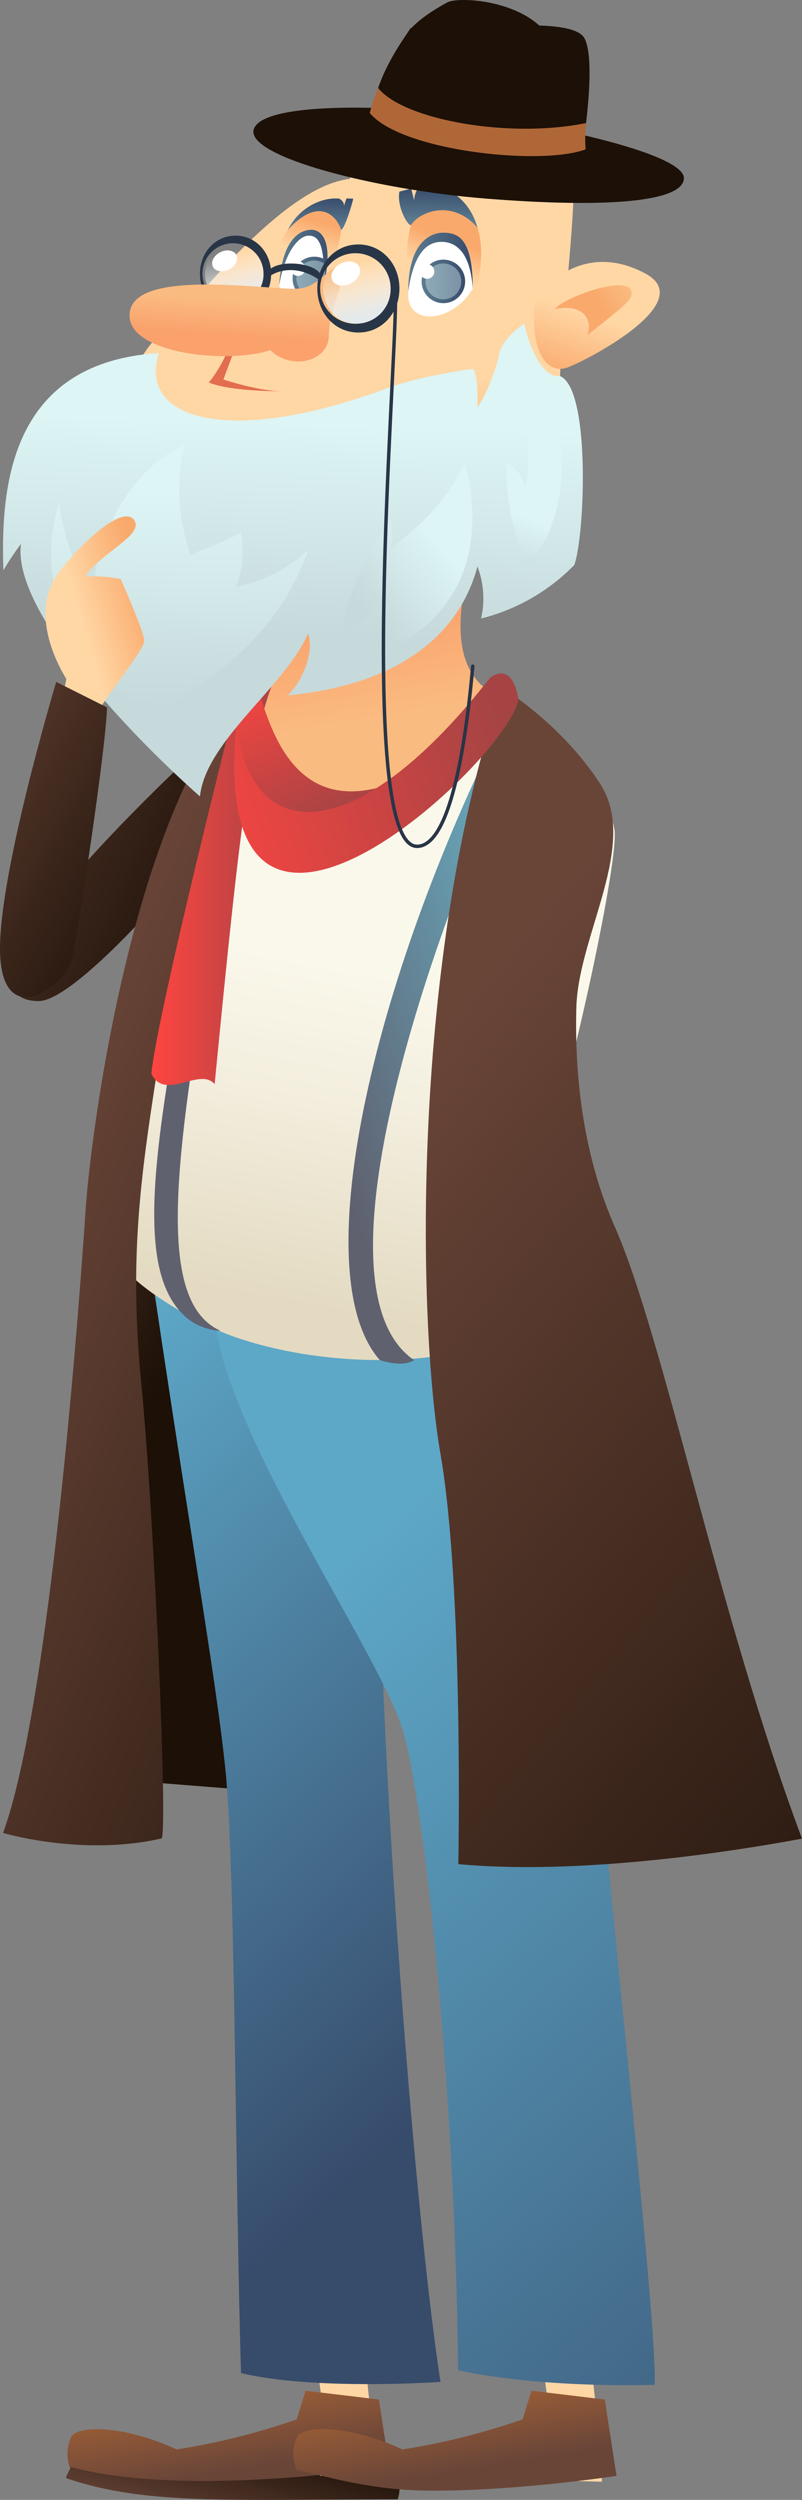 <svg xmlns="http://www.w3.org/2000/svg" xmlns:xlink="http://www.w3.org/1999/xlink" width="213.253" height="664.13" viewBox="0 0 213.253 664.13">
  <rect x="0" y="0" width="213.253" height="664.13" fill="#808080" stroke="none"/>
  <defs>
    <linearGradient id="linear-gradient" x1="-0.104" y1="-0.341" x2="0.27" y2="0.483" gradientUnits="objectBoundingBox">
      <stop offset="0" stop-color="#694538"/>
      <stop offset="1" stop-color="#1c1007"/>
    </linearGradient>
    <linearGradient id="linear-gradient-2" x1="0.492" y1="0.72" x2="0.481" y2="0.406" gradientUnits="objectBoundingBox">
      <stop offset="0.641" stop-color="#ffd7a5"/>
      <stop offset="1" stop-color="#faa96c"/>
    </linearGradient>
    <linearGradient id="linear-gradient-3" x1="0.763" y1="0.959" x2="0.204" y2="-0.091" gradientUnits="objectBoundingBox">
      <stop offset="0.219" stop-color="#694538"/>
      <stop offset="1" stop-color="#af6737"/>
    </linearGradient>
    <linearGradient id="linear-gradient-4" x1="-0.035" y1="0.743" x2="1.03" y2="0.297" xlink:href="#linear-gradient"/>
    <linearGradient id="linear-gradient-5" x1="0.381" y1="-0.024" x2="0.582" y2="0.846" gradientUnits="objectBoundingBox">
      <stop offset="0" stop-color="#5da7c7"/>
      <stop offset="1" stop-color="#374b6b"/>
    </linearGradient>
    <linearGradient id="linear-gradient-9" x1="0.504" y1="0.217" x2="0.915" y2="1.451" xlink:href="#linear-gradient-5"/>
    <linearGradient id="linear-gradient-10" x1="-0.504" y1="-0.044" x2="0.948" y2="0.721" xlink:href="#linear-gradient"/>
    <linearGradient id="linear-gradient-11" x1="0.547" y1="0.865" x2="0.489" y2="0.324" gradientUnits="objectBoundingBox">
      <stop offset="0.464" stop-color="#fabb80"/>
      <stop offset="1" stop-color="#faa16c"/>
    </linearGradient>
    <linearGradient id="linear-gradient-12" x1="0.589" y1="0.155" x2="0.475" y2="0.938" gradientUnits="objectBoundingBox">
      <stop offset="0.334" stop-color="#faf8eb"/>
      <stop offset="0.571" stop-color="#f3eede"/>
      <stop offset="0.956" stop-color="#e3dac1"/>
    </linearGradient>
    <linearGradient id="linear-gradient-13" x1="0.949" y1="0.129" x2="0.161" y2="0.844" gradientUnits="objectBoundingBox">
      <stop offset="0" stop-color="#69abbf"/>
      <stop offset="0.235" stop-color="#669bae"/>
      <stop offset="0.699" stop-color="#617282"/>
      <stop offset="0.884" stop-color="#5f616f"/>
    </linearGradient>
    <linearGradient id="linear-gradient-14" x1="78.213" y1="-5.045" x2="76.829" y2="-4.337" xlink:href="#linear-gradient-13"/>
    <linearGradient id="linear-gradient-15" x1="0.238" y1="0.219" x2="0.719" y2="1.429" xlink:href="#linear-gradient"/>
    <linearGradient id="linear-gradient-16" x1="0.356" y1="0.233" x2="1.001" y2="1.41" xlink:href="#linear-gradient"/>
    <linearGradient id="linear-gradient-17" y1="0.5" x2="1" y2="0.5" gradientUnits="objectBoundingBox">
      <stop offset="0" stop-color="#ff4541"/>
      <stop offset="1" stop-color="#a64444"/>
    </linearGradient>
    <linearGradient id="linear-gradient-18" x1="-0.048" y1="0.621" x2="0.972" y2="0.241" xlink:href="#linear-gradient-17"/>
    <linearGradient id="linear-gradient-19" x1="0.193" y1="-0.089" x2="0.605" y2="0.913" xlink:href="#linear-gradient-17"/>
    <linearGradient id="linear-gradient-20" x1="0.497" y1="0.104" x2="0.503" y2="0.896" xlink:href="#linear-gradient-2"/>
    <linearGradient id="linear-gradient-21" x1="0.492" y1="0.64" x2="0.621" y2="-0.094" xlink:href="#linear-gradient-2"/>
    <linearGradient id="linear-gradient-22" x1="0.395" y1="0.988" x2="0.551" y2="0.166" xlink:href="#linear-gradient-2"/>
    <linearGradient id="linear-gradient-23" x1="0.795" y1="-0.279" x2="0.175" y2="1.096" xlink:href="#linear-gradient-2"/>
    <linearGradient id="linear-gradient-24" y1="0.5" x2="1" y2="0.5" gradientUnits="objectBoundingBox">
      <stop offset="0" stop-color="#5d7d91"/>
      <stop offset="1" stop-color="#374b6b"/>
    </linearGradient>
    <clipPath id="clip-path">
      <path id="Path_5138" data-name="Path 5138" d="M771.557,265.137c1.561-10.141.78-14.041-3.9-14.041s-7.019,9.359-7.8,13.26A6.665,6.665,0,0,0,771.557,265.137Z" transform="translate(-759.857 -251.096)" fill="none"/>
    </clipPath>
    <linearGradient id="linear-gradient-26" x1="39.754" y1="-17.854" x2="39.776" y2="-18.689" gradientUnits="objectBoundingBox">
      <stop offset="0" stop-color="#ddf5f5" stop-opacity="0.4"/>
      <stop offset="1" stop-color="#c6d9db" stop-opacity="0"/>
    </linearGradient>
    <linearGradient id="linear-gradient-27" x1="1.694" y1="-0.044" x2="0.57" y2="0.494" gradientUnits="objectBoundingBox">
      <stop offset="0.641" stop-color="#fabb80"/>
      <stop offset="1" stop-color="#faa96c"/>
    </linearGradient>
    <linearGradient id="linear-gradient-28" x1="0.414" y1="0.149" x2="0.591" y2="0.873" gradientUnits="objectBoundingBox">
      <stop offset="0" stop-color="#fff" stop-opacity="0"/>
      <stop offset="1" stop-color="#e4e9eb"/>
    </linearGradient>
    <linearGradient id="linear-gradient-29" x1="-883.895" y1="-2136.187" x2="-883.342" y2="-2134.579" gradientUnits="objectBoundingBox">
      <stop offset="0" stop-color="#fff" stop-opacity="0.2"/>
      <stop offset="1" stop-color="#fff"/>
    </linearGradient>
    <linearGradient id="linear-gradient-30" x1="0.395" y1="1.049" x2="0.534" y2="0.363" xlink:href="#linear-gradient-2"/>
    <linearGradient id="linear-gradient-31" x1="0.579" y1="-0.182" x2="0.46" y2="0.687" gradientUnits="objectBoundingBox">
      <stop offset="0.641" stop-color="#fabb80"/>
      <stop offset="1" stop-color="#faa16c"/>
    </linearGradient>
    <linearGradient id="linear-gradient-34" x1="39.755" y1="-17.717" x2="39.777" y2="-18.553" xlink:href="#linear-gradient-26"/>
    <linearGradient id="linear-gradient-35" x1="0.488" y1="0.882" x2="0.522" y2="0.147" xlink:href="#linear-gradient-24"/>
    <linearGradient id="linear-gradient-36" x1="0.482" y1="0.953" x2="0.517" y2="0.075" xlink:href="#linear-gradient-24"/>
    <linearGradient id="linear-gradient-38" x1="-775.485" y1="-1840.908" x2="-774.932" y2="-1839.3" xlink:href="#linear-gradient-29"/>
    <linearGradient id="linear-gradient-39" x1="0.508" y1="0.208" x2="0.489" y2="0.663" gradientUnits="objectBoundingBox">
      <stop offset="0" stop-color="#ddf5f5"/>
      <stop offset="1" stop-color="#c6d9db"/>
    </linearGradient>
    <linearGradient id="linear-gradient-40" x1="0.66" y1="0.388" x2="0.287" y2="0.834" xlink:href="#linear-gradient-39"/>
    <linearGradient id="linear-gradient-41" x1="0.504" y1="0.181" x2="0.489" y2="0.949" xlink:href="#linear-gradient-39"/>
    <linearGradient id="linear-gradient-42" x1="0.498" y1="0.478" x2="0.389" y2="1.122" gradientUnits="objectBoundingBox">
      <stop offset="0.443" stop-color="#ddf5f5"/>
      <stop offset="1" stop-color="#c6d9db"/>
    </linearGradient>
    <linearGradient id="linear-gradient-43" x1="-0.118" y1="0.939" x2="0.813" y2="0.047" xlink:href="#linear-gradient-2"/>
    <linearGradient id="linear-gradient-44" x1="0.012" y1="-0.367" x2="0.852" y2="1.095" xlink:href="#linear-gradient"/>
    <linearGradient id="linear-gradient-45" x1="-51.359" y1="-189.543" x2="-51.284" y2="-187.927" xlink:href="#linear-gradient"/>
    <linearGradient id="linear-gradient-46" x1="-3.42" y1="-217.294" x2="-3.361" y2="-215.214" xlink:href="#linear-gradient"/>
    <linearGradient id="linear-gradient-47" x1="-33.214" y1="-77.136" x2="-33.091" y2="-75.47" xlink:href="#linear-gradient"/>
    <linearGradient id="linear-gradient-48" x1="-33.475" y1="-143.129" x2="-33.402" y2="-141.293" xlink:href="#linear-gradient-3"/>
  </defs>
  <g id="Group_13276" data-name="Group 13276" transform="translate(-10.79)">
    <g id="Group_13273" data-name="Group 13273" transform="translate(0 23.164)">
      <path id="Path_5101" data-name="Path 5101" d="M740.18,382.7l-9.559,185.619L779.6,572.2l-27.07-185.378Z" transform="translate(-695.371 -119.23)" fill="url(#linear-gradient)"/>
      <g id="Group_13257" data-name="Group 13257" transform="translate(28.355 306.976)">
        <g id="Group_13255" data-name="Group 13255" transform="translate(0 230.685)">
          <path id="Path_5102" data-name="Path 5102" d="M784.625,550.2c.781,28.08,8.58,75.661,8.58,80.341-10.919.78-36.66,6.241-44.46,4.68s-23.4-5.459-17.16,5.461c18.721,0,74.881,1.559,74.881,1.559,0-14.039-8.58-69.42-6.241-88.92S784.625,550.2,784.625,550.2Z" transform="translate(-724.059 -543.766)" fill="url(#linear-gradient-2)"/>
          <path id="Path_5103" data-name="Path 5103" d="M812.718,610.031l-3.12-20.28-19.5-2.341-2.339,7.6a183.2,183.2,0,0,1-31.98,8c-13.261-6.241-26.633-6.741-28.08-3.12a10.513,10.513,0,0,0,0,8.58c3.177.318,17.238,5.2,33.54,5.461C784.96,614.316,812.718,610.031,812.718,610.031Z" transform="translate(-726.412 -513.113)" fill="url(#linear-gradient-3)"/>
          <path id="Path_5104" data-name="Path 5104" d="M814.719,608.095c1.277-3.12,0-9.045,0-9.045s-54.882,9.045-86.862.465c-1.561,3.12-1.544,2.867-.781,3.12C748.137,609.656,769.976,608.095,814.719,608.095Z" transform="translate(-726.57 -504.938)" fill="url(#linear-gradient-4)"/>
        </g>
        <g id="Group_13256" data-name="Group 13256" transform="translate(21.566)">
          <path id="Path_5105" data-name="Path 5105" d="M739.239,408.256c10.919,74.881,18.254,115.007,20.826,140.185s2.572,108.637,4.133,160.118c19.5,4.68,53.04,2.341,53.04,2.341-8.58-55.381-19.783-218.271-15.352-255.776S739.239,408.256,739.239,408.256Z" transform="translate(-739.239 -408.256)" fill="url(#linear-gradient-5)"/>
        </g>
      </g>
      <g id="Group_13259" data-name="Group 13259" transform="translate(67.561 302.714)">
        <g id="Group_13258" data-name="Group 13258" transform="translate(20.855 234.947)">
          <path id="Path_5106" data-name="Path 5106" d="M819.906,550.2c.78,28.08,8.58,75.661,8.58,80.341-10.919.78-36.66,6.241-44.46,4.68s-23.4-5.459-17.16,5.461c18.721,0,74.881,1.559,74.881,1.559,0-14.039-8.58-69.42-6.241-88.92S819.906,550.2,819.906,550.2Z" transform="translate(-759.341 -543.766)" fill="url(#linear-gradient-2)"/>
          <path id="Path_5107" data-name="Path 5107" d="M848,610.031l-3.12-20.28-19.5-2.341-2.341,7.6a183.163,183.163,0,0,1-31.98,8c-13.26-6.241-26.632-6.741-28.079-3.12a10.513,10.513,0,0,0,0,8.58c3.177.318,17.238,5.2,33.54,5.461C820.241,614.316,848,610.031,848,610.031Z" transform="translate(-761.693 -513.113)" fill="url(#linear-gradient-3)"/>
          <path id="Path_5108" data-name="Path 5108" d="M850,608.095c1.277-3.12,0-9.045,0-9.045s-54.884,9.045-86.862.465c-1.561,3.12-1.544,2.867-.781,3.12C783.418,609.656,805.257,608.095,850,608.095Z" transform="translate(-761.852 -504.938)" fill="url(#linear-gradient-4)"/>
        </g>
        <path id="Path_5109" data-name="Path 5109" d="M852.392,408.627c12.95,39.608-2.807,102.376,0,140.8S867.681,697.837,866.9,713.437c-33.54.78-52.26-3.9-52.26-3.9-.78-73.32-8.629-147.941-14.455-169.131S750.083,457.6,749.6,426.395,852.392,408.627,852.392,408.627Z" transform="translate(-749.601 -405.752)" fill="url(#linear-gradient-9)"/>
      </g>
      <g id="Group_13261" data-name="Group 13261" transform="translate(11.598 106.517)">
        <path id="Path_5110" data-name="Path 5110" d="M777.751,326.512c-5.454,2.012-42.61,38.42-51.693,52.451S715,401.357,725.025,401.477s41.277-35.959,47.923-46.53S777.751,326.512,777.751,326.512Z" transform="translate(-715.599 -265.209)" fill="url(#linear-gradient-10)"/>
        <path id="Path_5111" data-name="Path 5111" d="M820.913,290.5c-3.9,15.6-14.819,42.119-1.559,53.04-17.941,22.619-41.34,46.02-60.84,34.319s17.939-58.052,17.939-58.052Z" transform="translate(-691.331 -290.501)" fill="url(#linear-gradient-11)"/>
        <path id="Path_5112" data-name="Path 5112" d="M836.628,323.4c17.939,10.141,30.1,27.9,31.432,36.96s-14.272,78.482-18.952,86.282c11.7,10.919,24.18,15.6,13.26,33.54-24.96,28.86-81.12,23.4-104.521,10.921s-27.3-21.061-24.18-31.98,12.48-32.76,12.48-32.76c.78-27.3,10.141-78,14.041-85.8s14.819-20.28,14.819-20.28C766.823,345.874,791.386,379.564,836.628,323.4Z" transform="translate(-705.484 -269.584)" fill="url(#linear-gradient-12)"/>
        <path id="Path_5113" data-name="Path 5113" d="M819.333,328.307c-16.38,31.2-63.181,148.2-31.2,170.041-3.332,2.092-9.128-.029-9.128-.029-20.512-23.371-.9-104.572,34.869-173.912C815.215,326.126,819.333,328.307,819.333,328.307Z" transform="translate(-678.83 -266.687)" fill="url(#linear-gradient-13)"/>
        <path id="Path_5114" data-name="Path 5114" d="M766.543,323.949c-15.6,95.941-31.2,156.781-8.582,166.92a15.49,15.49,0,0,1-8.58-3.12c-19.5-15.6-3.624-68.627,11.7-159.12C764.477,325.522,766.543,323.949,766.543,323.949Z" transform="translate(-700.14 -267.009)" fill="url(#linear-gradient-14)"/>
        <path id="Path_5115" data-name="Path 5115" d="M803.05,321.658c-24.18,70.979-22.549,168.052-16.38,203.58s4.741,108.926,4.741,108.926c36.6,3.395,82.984-5.23,91.382-6.768C860.588,568.161,845.951,494.039,833,464.815c-8.059-18.19-10.744-38.924-10.207-58.282s16.758-43.3,6.305-59.41S803.05,321.658,803.05,321.658Z" transform="translate(-670.347 -268.618)" fill="url(#linear-gradient-15)"/>
        <path id="Path_5116" data-name="Path 5116" d="M789.356,318.285c-10.112,33.323-23.387,54.1-31.967,109.483-4.171,26.923-7.119,48.641-3.9,81.12s7.02,116.022,5.461,120.8c-21.061,4.879-42.223-1.437-42.223-1.437,12.582-34.343,20.382-141.984,21.943-165.385S753.46,340.623,789.356,318.285Z" transform="translate(-716.727 -270.987)" fill="url(#linear-gradient-16)"/>
        <g id="Group_13260" data-name="Group 13260" transform="translate(39.433 42.279)">
          <path id="Path_5117" data-name="Path 5117" d="M762.18,328.607s-20.4,80.233-22.289,97.837c3.57,7.463,12.929-1.9,16.829,2.783,7.021-71.761,9.559-93.6,17.16-110.761C769.583,317.687,762.18,328.607,762.18,328.607Z" transform="translate(-739.891 -313.166)" fill="url(#linear-gradient-17)"/>
          <path id="Path_5118" data-name="Path 5118" d="M755.818,324.235c-1.17,40.337,26.911,44.967,65.13-3.757,6.241-4.266,7.439,5.7,7.439,5.7-1.978,15.777-83.8,92.366-74.869,5.322C753.869,326.353,755.818,324.235,755.818,324.235Z" transform="translate(-730.798 -312.471)" fill="url(#linear-gradient-18)"/>
          <path id="Path_5119" data-name="Path 5119" d="M758.149,323.543c3.165,4.04,6.409,35.611,32.843,29.222-12.648,8.285-33.958,13.724-37.692-19.342S757.368,322.547,758.149,323.543Z" transform="translate(-731.179 -315.336)" fill="url(#linear-gradient-19)"/>
        </g>
      </g>
      <g id="Group_13272" data-name="Group 13272" transform="translate(11.597)">
        <path id="Path_5131" data-name="Path 5131" d="M848.529,229.147c13.144,1.917,0,67.859,2.341,85.02-31.98,42.119-114.079,13.26-113.981,0s42.126-60.409,57.774-61.405C797.876,237.51,811.089,223.686,848.529,229.147Z" transform="translate(-702.565 -227.931)" fill="url(#linear-gradient-20)"/>
        <path id="Path_5132" data-name="Path 5132" d="M837.6,274.608c5.156-12.608,2.339-46.8-34.321-30.421-7.021,0-17.309-6.995-53.5,36.284-19.351,14.015-16.695,32.241,6.706,31.909S830.579,291.768,837.6,274.608Z" transform="translate(-702.555 -219.572)" fill="url(#linear-gradient-21)"/>
        <path id="Path_5133" data-name="Path 5133" d="M775.183,246.525c4.542.252-.8,18.079-1.959,19.96s-10.6,8.9-13.292,2.661S761.144,245.745,775.183,246.525Z" transform="translate(-686.94 -214.889)" fill="url(#linear-gradient-22)"/>
        <path id="Path_5134" data-name="Path 5134" d="M799.755,267.715c.3-4.736,12.48-18.721,29.641-9.359,14.116,7.7-16.382,23.4-21.061,24.96S798.976,280.195,799.755,267.715Z" transform="translate(-658.472 -208.779)" fill="url(#linear-gradient-23)"/>
        <g id="Group_13267" data-name="Group 13267" transform="translate(73.423 37.876)">
          <path id="Path_5135" data-name="Path 5135" d="M771.557,265.137c1.561-10.141.78-14.041-3.9-14.041s-7.019,9.359-7.8,13.26A6.665,6.665,0,0,0,771.557,265.137Z" transform="translate(-759.857 -249.537)" fill="#fff"/>
          <path id="Path_5136" data-name="Path 5136" d="M759.857,265c.781-13.26,6.241-14.819,8.58-14.819s6.241,2.339,3.12,15.6c.78-12.482-1.559-14.041-3.9-14.041S761.418,255.639,759.857,265Z" transform="translate(-759.857 -250.18)" fill="url(#linear-gradient-24)"/>
          <g id="Group_13266" data-name="Group 13266" transform="translate(0 1.559)">
            <g id="Group_13265" data-name="Group 13265" clip-path="url(#clip-path)">
              <g id="Group_13264" data-name="Group 13264" transform="translate(3.065 5.593)">
                <circle id="Ellipse_267" data-name="Ellipse 267" cx="5.786" cy="5.786" r="5.786" transform="translate(0.493)" fill="url(#linear-gradient-24)"/>
                <path id="Path_5137" data-name="Path 5137" d="M772.075,259.565a4.766,4.766,0,1,1-4.944-4.581A4.767,4.767,0,0,1,772.075,259.565Z" transform="translate(-761.033 -253.96)" fill="url(#linear-gradient-26)"/>
                <circle id="Ellipse_268" data-name="Ellipse 268" cx="1.94" cy="1.94" r="1.94" transform="translate(0 1.218)" fill="#fff"/>
              </g>
            </g>
          </g>
        </g>
        <path id="Path_5139" data-name="Path 5139" d="M802.928,265.153c7.8-1.561,10.139,3.12,8.58,7.02,8.58-7.02,12.48-9.361,11.767-11.824C822.028,256.047,805.267,262.033,802.928,265.153Z" transform="translate(-656.183 -206.217)" fill="url(#linear-gradient-27)"/>
        <g id="Group_13268" data-name="Group 13268" transform="translate(52.363 39.436)">
          <ellipse id="Ellipse_269" data-name="Ellipse 269" cx="7.774" cy="8.112" rx="7.774" ry="8.112" transform="translate(1.352 2.028)" fill="url(#linear-gradient-28)"/>
          <path id="Path_5140" data-name="Path 5140" d="M756.951,251.1c-5.413,0-9.465,4.491-9.465,10.141s4.052,10.139,9.465,10.139,9.463-4.491,9.463-10.139S762.365,251.1,756.951,251.1Zm-.339,18.253a8.12,8.12,0,1,1,7.775-8.112A7.95,7.95,0,0,1,756.612,269.349Z" transform="translate(-747.486 -251.096)" fill="#283547"/>
          <ellipse id="Ellipse_270" data-name="Ellipse 270" cx="3.479" cy="2.569" rx="3.479" ry="2.569" transform="matrix(0.894, -0.448, 0.448, 0.894, 2.296, 5.956)" fill="url(#linear-gradient-29)"/>
        </g>
        <path id="Path_5141" data-name="Path 5141" d="M754.32,268.335c-.78,3.9-4.68,9.361-5.459,10.141,5.459,2.339,17.939,2.339,19.5,2.339-6.241,0-15.6-3.119-15.6-3.119.78-2.341,3.119-7.8,3.119-9.361S754.32,268.335,754.32,268.335Z" transform="translate(-694.157 -200.039)" fill="#e36d4f"/>
        <path id="Path_5142" data-name="Path 5142" d="M779.676,269.968c-.182-14.041.6-27.3,11.518-24.18s8.563,17.16,7.4,23.4S779.858,279.328,779.676,269.968Z" transform="translate(-672.529 -215.712)" fill="url(#linear-gradient-30)"/>
        <path id="Path_5143" data-name="Path 5143" d="M792.652,256.941c-2.162-3.245-4.68,3.9-10.919,4.681s-42.6-5.528-45.092,5.815S762.232,281.9,773.933,278c5.459,5.459,15.5,3.119,15.549-3.9S794.213,259.281,792.652,256.941Z" transform="translate(-702.849 -208.146)" fill="url(#linear-gradient-31)"/>
        <g id="Group_13270" data-name="Group 13270" transform="translate(107.709 38.656)">
          <path id="Path_5145" data-name="Path 5145" d="M780.032,265.595c1.559-12.48,5.459-14.041,10.139-14.041s7.021,7.8,7.021,13.261C791.733,274.175,779.253,274.954,780.032,265.595Z" transform="translate(-779.998 -249.995)" fill="#fff"/>
          <path id="Path_5146" data-name="Path 5146" d="M797.178,265.459c0-13.261-3.9-14.821-7.8-14.821s-9.359,3.12-9.359,15.6c1.559-10.921,5.459-13.062,8.58-13.161S796.4,254.538,797.178,265.459Z" transform="translate(-779.983 -250.638)" fill="url(#linear-gradient-24)"/>
          <g id="Group_13269" data-name="Group 13269" transform="translate(3.099 7.153)">
            <circle id="Ellipse_271" data-name="Ellipse 271" cx="5.786" cy="5.786" r="5.786" transform="translate(0.493)" fill="url(#linear-gradient-24)"/>
            <path id="Path_5147" data-name="Path 5147" d="M792.234,260.023a4.765,4.765,0,1,1-4.944-4.581A4.766,4.766,0,0,1,792.234,260.023Z" transform="translate(-781.193 -254.419)" fill="url(#linear-gradient-34)"/>
            <circle id="Ellipse_272" data-name="Ellipse 272" cx="1.94" cy="1.94" r="1.94" transform="translate(0 1.218)" fill="#fff"/>
          </g>
        </g>
        <path id="Path_5148" data-name="Path 5148" d="M778.7,244.967c-.78,3.9,2.237,9.2,3.069,8.888,2.443-3.735,11.118-6.884,17.675.695-2.487-9.024-10.714-12.536-15.34-11.06a6.157,6.157,0,0,0-1.5,3.818l-.78-3.12Z" transform="translate(-673.292 -217.232)" fill="url(#linear-gradient-35)"/>
        <path id="Path_5149" data-name="Path 5149" d="M778.579,245.349c-.182,1.241-2.346,8.261-3.214,8.261-.955-3.12-5.573-9.361-14.141,0,3.146-6.241,9.39-8.721,13.672-8.261,1.544.921,1.195,2.01,1.195,2.01l.7-2.063Z" transform="translate(-685.474 -215.734)" fill="url(#linear-gradient-36)"/>
        <g id="Group_13271" data-name="Group 13271" transform="translate(83.564 41.776)">
          <ellipse id="Ellipse_273" data-name="Ellipse 273" cx="8.97" cy="9.36" rx="8.97" ry="9.36" transform="translate(1.56 2.339)" fill="url(#linear-gradient-28)"/>
          <path id="Path_5150" data-name="Path 5150" d="M776.734,252.471c-6.248,0-10.92,5.182-10.92,11.7s4.673,11.7,10.92,11.7,10.919-5.182,10.919-11.7S782.98,252.471,776.734,252.471Zm-.391,21.06a9.369,9.369,0,1,1,8.971-9.36A9.171,9.171,0,0,1,776.343,273.531Z" transform="translate(-765.814 -252.471)" fill="#283547"/>
          <ellipse id="Ellipse_274" data-name="Ellipse 274" cx="4.014" cy="2.964" rx="4.014" ry="2.964" transform="matrix(0.894, -0.448, 0.448, 0.894, 2.648, 6.872)" fill="url(#linear-gradient-38)"/>
        </g>
        <path id="Path_5151" data-name="Path 5151" d="M758.1,257.573c2.47-3.291,12.042-2.511,13.956.609v1.825c-4.467-3.386-10.047-3.764-13.956-.844A3.61,3.61,0,0,1,758.1,257.573Z" transform="translate(-687.716 -208.606)" fill="#283547"/>
        <path id="Path_5152" data-name="Path 5152" d="M758.169,272.642c-5.633,17.343,17.762,24.742,58.5,10.139,9.36-3.9,24.96-5.95,24.96-5.95,1.561,1.27,1.244,10.083,1.244,10.083,1.876-1.793,5.776-11.933,5.776-14.272,1.559-4.68,6.688-7.8,6.688-7.8,1.112,5.459,4.617,14.564,9.494,13.912,8.2,3.376,6.6,42.514,3.789,50.182a52.213,52.213,0,0,1-24.781,14.218,23.737,23.737,0,0,0-.967-13.82c-3.583,13.508-15.309,30.818-50.4,34.253,4.707-4.83,6.828-12.18,5.371-16.463-6.035,14.058-27.2,28.479-28.758,43.3-20.28-17.939-49.92-49.92-47.581-67.081a70.874,70.874,0,0,0-4.68,7.02C716.05,307.741,718.763,275.085,758.169,272.642Z" transform="translate(-716.726 -202.006)" fill="url(#linear-gradient-39)"/>
        <path id="Path_5153" data-name="Path 5153" d="M802.419,286.582c3.59,14.472,6.05,41.987-30.28,53.969,6.118-8.8,10.469-18.438,11.249-21.559-3.9,7.8-13.4,13.542-13.723,13.791.924-8.862,4.363-19.1,12.943-31.265.78,6.089,0,8.115,0,8.115C787.289,304.954,794.929,300.97,802.419,286.582Z" transform="translate(-679.545 -186.737)" fill="url(#linear-gradient-40)"/>
        <path id="Path_5154" data-name="Path 5154" d="M759.927,283.628c-15.6,7.021-24.96,27.3-24.18,39.78-7.021-7.8-9.359-22.621-9.359-24.18-4.68,15.6-3.9,33.54,24.18,57.72,11.7-8.58,33.334-19.5,42.017-45.24a37.762,37.762,0,0,1-19.293,9.807c3.015-5.907,1.455-14.487,1.455-14.487-4.68,3.119-11.7,4.68-13.26,6.239C757.588,303.128,757.588,291.428,759.927,283.628Z" transform="translate(-711.464 -188.812)" fill="url(#linear-gradient-41)"/>
        <path id="Path_5155" data-name="Path 5155" d="M802.691,274.33c8.665,6.467,11.537,34.614-1.988,47.841-5.992-12.546-5.311-26.984-5.311-26.984a9.666,9.666,0,0,1,5.046,6.672C802,293.279,800.265,278.782,802.691,274.33Z" transform="translate(-661.493 -195.342)" fill="url(#linear-gradient-42)"/>
        <path id="Path_5156" data-name="Path 5156" d="M799.9,358.315c-1.559,17.442-5.459,47.861-14.821,47.861-15.9,0-5.735-124.414-5.735-144.887" transform="translate(-674.995 -204.501)" fill="none" stroke="#283547" stroke-linecap="round" stroke-miterlimit="10" stroke-width="0.916"/>
      </g>
    </g>
    <g id="Group_13274" data-name="Group 13274" transform="translate(10.79 137.19)">
      <path id="Path_5157" data-name="Path 5157" d="M721.935,376.287C725.651,361.5,729.9,338.1,729.9,338.1c-4.249-7.017-9.142-19.4-1.626-28.809s17.076-17.275,19.706-13.343-9.177,8.779-13.023,14.936a35.241,35.241,0,0,1,9.414.7s6.239,14.039,6.239,16.38-10.139,14.819-11.7,17.939-7.255,41.859-7.255,41.859Z" transform="translate(-712.262 -294.912)" fill="url(#linear-gradient-43)"/>
      <path id="Path_5158" data-name="Path 5158" d="M744.713,327.511c-.356,11.545-7.759,59.863-9.261,66.722s-17.8,19.257-19.122-.2S731.2,320.741,731.2,320.741Z" transform="translate(-716.253 -276.771)" fill="url(#linear-gradient-44)"/>
    </g>
    <g id="Group_13275" data-name="Group 13275" transform="translate(78.164)">
      <path id="Path_5159" data-name="Path 5159" d="M817.587,224.069c-6.782-9.858-24.141-10.7-27.093-9.111s-8.4,4.9-10.606,8.13C780.538,229.789,813,229.312,817.587,224.069Z" transform="translate(-738.932 -214.323)" fill="url(#linear-gradient-45)"/>
      <path id="Path_5160" data-name="Path 5160" d="M814.994,233.312c-25.033-3.238-56.974-3.536-59.071,3.589s31.841,15.985,61.523,18.367c33.039,2.651,52.586.775,52.866-5.322S839.257,236.451,814.994,233.312Z" transform="translate(-755.83 -202.526)" fill="url(#linear-gradient-46)"/>
      <path id="Path_5161" data-name="Path 5161" d="M774.28,241.611c1.976-11.5,8.883-20.049,10.452-22.7.439,6.157,6.374,3.02,9.324,1.793s33.528-5.274,36.856,1.016-.577,29.716-.577,29.716C815.438,253.277,783.039,250.116,774.28,241.611Z" transform="translate(-742.871 -211.54)" fill="url(#linear-gradient-47)"/>
      <path id="Path_5162" data-name="Path 5162" d="M776.227,228.03c6.212,8.13,33.868,13.663,55.284,9.366a37.2,37.2,0,0,0-.092,6.975c-11.84,4.435-48.98.483-57.408-9.651A53.245,53.245,0,0,1,776.227,228.03Z" transform="translate(-743.061 -204.696)" fill="url(#linear-gradient-48)"/>
    </g>
  </g>
</svg>
